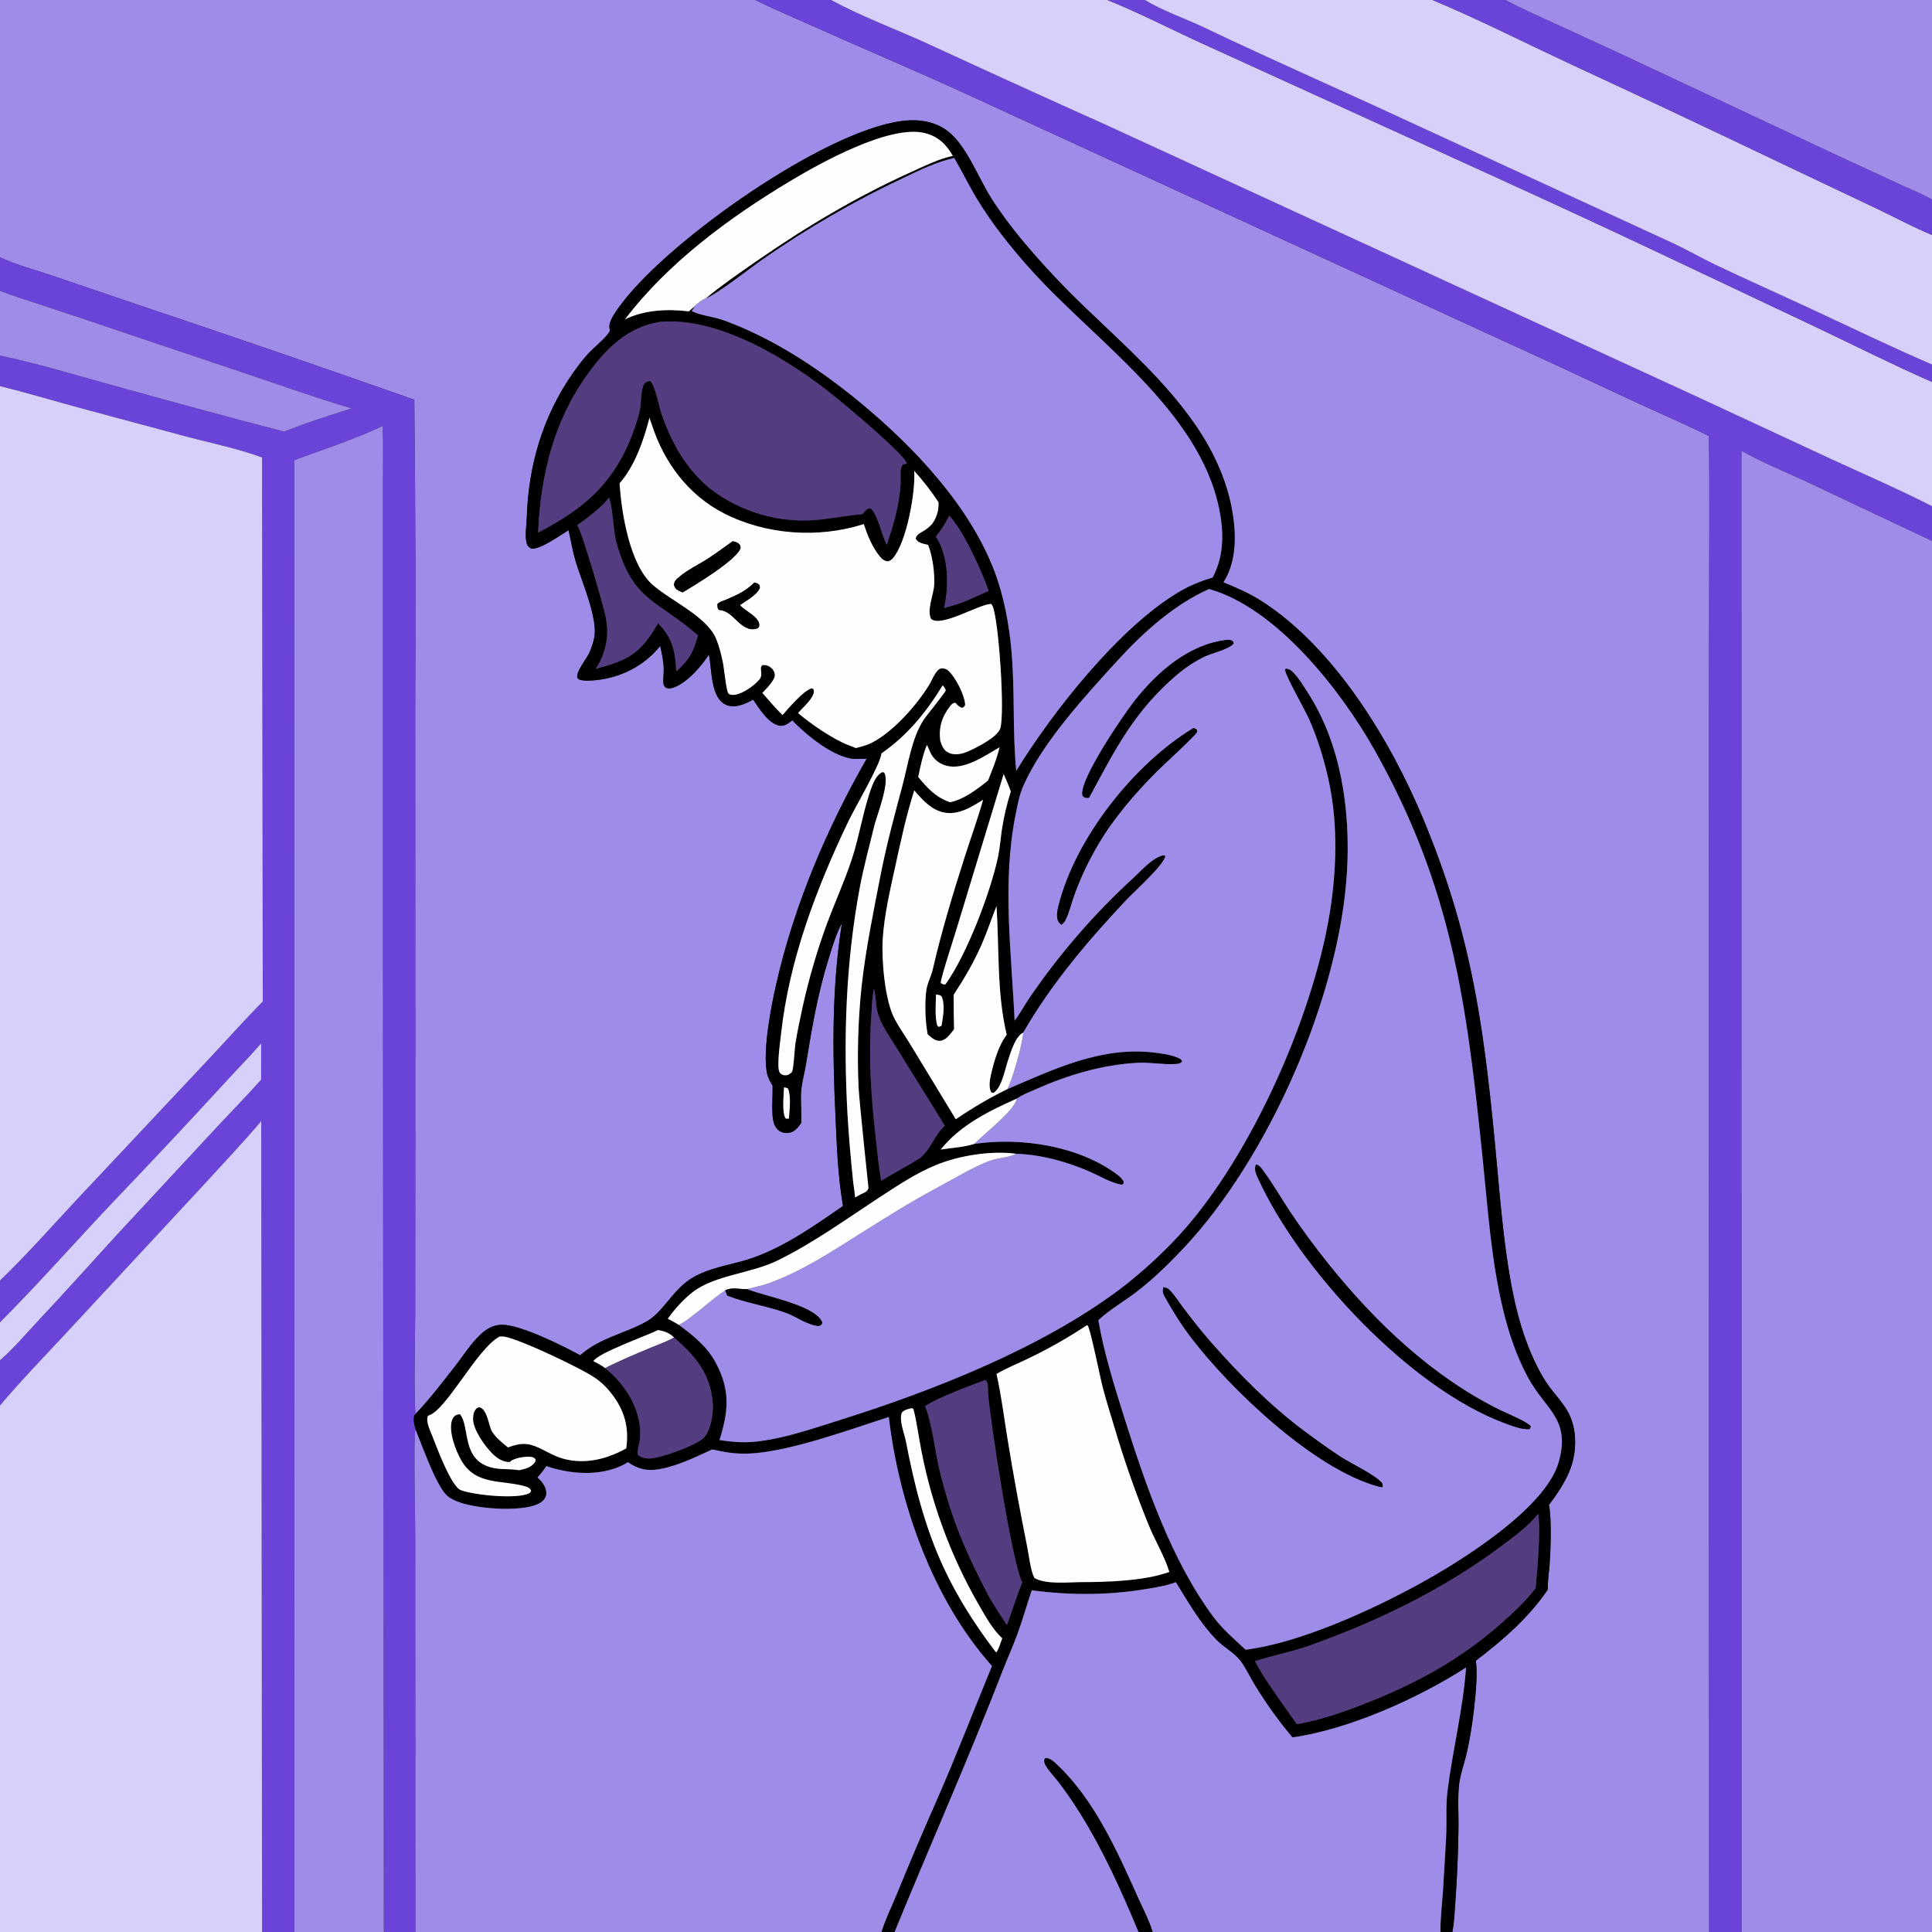 <?xml version="1.0" encoding="utf-8" ?>
<svg xmlns="http://www.w3.org/2000/svg" xmlns:xlink="http://www.w3.org/1999/xlink" width="1024" height="1024">
	<rect width="100%" height="100%" fill="#333333" stroke="none"/>
	<path fill="#9F8BE8" d="M0 0L400.355 0C410.264 4.976 420.592 9.246 430.71 13.784C457.416 25.761 484.411 37.133 511.025 49.299L787.788 176.563C814.092 188.547 840.327 200.683 866.491 212.968C879.574 219.006 892.883 224.698 905.771 231.139C906.198 261.711 905.863 292.327 905.865 322.904L905.756 508.326L905.89 1024L769.769 1024C770.883 1018.41 771.038 1012.51 771.452 1006.82C772.382 993.739 772.913 980.629 773.042 967.512C773.066 960.473 772.573 953.28 773.283 946.277C773.863 940.559 776.225 934.421 777.476 928.771C779.717 918.645 781.116 908.465 782.041 898.136C782.56 892.341 782.961 885.991 782.238 880.205C796.662 869.155 810.154 857.576 820.428 842.408C820.202 838.129 821.019 833.502 821.329 829.214C821.877 821.632 822.492 804.83 820.964 797.633C825.071 792.247 829.181 786.176 831.785 779.911C835.915 769.977 836.21 757.105 830.667 747.658C828.135 743.341 824.537 739.468 821.523 735.47C818.726 731.761 816.486 727.759 814.417 723.608C807.627 709.99 803.605 695.077 800.881 680.148C796.285 654.953 794.598 628.797 792.106 603.317C785.916 540.037 779.167 493.702 754.396 434.161C737.068 392.508 707.232 343.208 668.466 318.472C662.129 314.429 655.297 311.496 648.375 308.634C654.709 298.78 655.175 286.289 653.717 275C651.39 256.98 643.855 240.179 633.609 225.289C617.689 202.155 596.952 183.921 576.865 164.628C564.213 152.659 552.282 139.949 541.137 126.566C535.492 119.688 530.056 112.461 525.304 104.937C518.648 94.401 511.957 76.613 502.157 69.369C494.885 63.993 486.244 62.991 477.5 64.195C436.115 69.897 355.232 126.943 329.74 160.581C327.481 163.561 322.409 169.932 323.023 173.715C323.059 173.939 323.111 174.161 323.146 174.385C323.235 174.946 323.308 175.233 323.021 175.804C321.564 178.706 314.123 184.807 311.513 187.702C308.582 190.955 305.872 194.547 303.378 198.141C287.656 220.8 280.07 246.763 279.218 274.168C279.094 278.14 278.172 283.651 279.026 287.445C279.395 289.086 280.048 289.86 281.507 290.729C286.137 291.557 297.241 283.466 301.344 281.005C302.599 286.357 303.421 291.73 304.965 297.032C308.025 307.536 317.17 327.933 314.923 338.171C314.321 340.913 313.431 343.765 312.205 346.287C310.646 349.496 305.82 355.294 305.915 358.724C305.935 359.428 306.46 359.679 306.926 360.137C309.704 361.101 313.248 360.755 316.144 360.452C329.353 359.067 341.552 352.777 349.896 342.403C350.851 346.527 351.742 350.637 351.793 354.887C351.821 357.215 351.441 359.617 351.569 361.926C351.622 362.869 352.054 363.482 352.537 364.254C353.792 364.891 354.398 365.087 355.804 364.751C363.35 362.947 371.75 353.181 375.744 346.909C376.979 353.654 376.861 362.036 379.786 368.263C380.943 370.726 382.818 372.908 385.447 373.819C390.133 375.444 395.115 372.965 399.211 370.833C402.334 375.416 407.367 383.627 413.155 384.597C415.9 385.057 417.907 383.296 419.958 381.759C420.588 382.468 421.252 383.14 421.933 383.801C429.144 390.796 440.302 399.705 450.25 401.85C453.13 402.471 456.417 402.179 459.357 402.131C438.197 439.159 421.036 479.548 411.499 521.194C408.696 533.438 404.246 556.481 406.447 568.403C406.942 571.085 408.057 573.114 409.489 575.388C409.59 580.749 409.066 586.24 409.504 591.578C409.726 594.295 410.473 597.423 412.759 599.163C414.293 600.33 416.286 600.704 418.17 600.408C421.214 599.929 422.989 597.57 424.655 595.206C424.911 589.556 424.193 583.778 424.645 578.18C425.007 573.704 426.332 569.18 427.062 564.74C430.363 544.664 433.232 527.304 439.296 507.754C441.238 501.491 443.096 495.144 446.228 489.353C440.819 523.602 441.23 557.171 442.813 591.664C443.535 607.414 444.086 623.62 446.812 639.17C432.123 649.398 416.288 660.536 399.36 666.56C388.583 670.395 377.69 671.213 367.481 676.97C356.789 682.999 351.819 695.233 342.814 700.338C331.097 706.98 317.903 709.038 307.537 718.328C298.416 713.376 275.705 701.987 265.966 702.165C262.639 702.226 259.668 703.348 257.014 705.334C250.969 709.859 246.401 717.418 241.806 723.327C234.958 732.132 227.836 741.462 220.14 749.536C219.246 731.626 220.066 713.243 220.069 695.279L220.099 586.61L220.074 374.318C220.352 320.165 220.189 266.012 219.585 211.862C171.121 194.784 122.526 178.081 73.803 161.756L27.408 145.987C18.442 142.971 8.479 140.408 0 136.327L0 0Z"/>
	<path fill="#6A44D9" d="M400.355 0L440.491 0C456.516 8.654 473.859 15.113 490.465 22.605C522.418 37.358 554.449 51.941 586.557 66.353L898.052 209.621L971.786 243.874C989.222 251.872 1006.91 259.561 1024 268.282L1024 286.761L958.379 255.757C946.671 250.277 934.299 245.365 923.052 239.006L923.111 1024L905.89 1024L905.756 508.326L905.865 322.904C905.863 292.327 906.198 261.711 905.771 231.139C892.883 224.698 879.574 219.006 866.491 212.968C840.327 200.683 814.092 188.547 787.788 176.563L511.025 49.299C484.411 37.133 457.416 25.761 430.71 13.784C420.592 9.246 410.264 4.976 400.355 0Z"/>
	<path fill="#D7D0FA" d="M440.491 0L586.937 0C602.685 6.32 617.946 14.111 633.319 21.29L691.734 47.915C753.837 76.349 816.246 104.223 877.993 133.413L964.064 174.114C983.955 183.602 1003.83 193.592 1024 202.441L1024 268.282C1006.91 259.561 989.222 251.872 971.786 243.874L898.052 209.621L586.557 66.353C554.449 51.941 522.418 37.358 490.465 22.605C473.859 15.113 456.516 8.654 440.491 0Z"/>
	<path fill="#6A44D9" d="M586.937 0L606.829 0C616.649 5.944 628.252 9.803 638.658 14.778C673.727 31.543 709.388 47.093 744.638 63.479L887.184 129.114C894.546 132.576 901.592 136.68 908.933 140.189C925.933 148.316 943.239 155.967 960.328 163.924C981.512 173.786 1002.53 183.954 1024 193.207L1024 202.441C1003.83 193.592 983.955 183.602 964.064 174.114L877.993 133.413C816.246 104.223 753.837 76.349 691.734 47.915L633.319 21.29C617.946 14.111 602.685 6.32 586.937 0Z"/>
	<path fill="#D7D0FA" d="M606.829 0L759.249 0C783.26 10.046 806.579 21.863 830.154 32.898C868.359 50.604 906.456 68.541 944.444 86.708L995.139 110.782C1004.67 115.325 1014.25 120.53 1024 124.526L1024 193.207C1002.53 183.954 981.512 173.786 960.328 163.924C943.239 155.967 925.933 148.316 908.933 140.189C901.592 136.68 894.546 132.576 887.184 129.114L744.638 63.479C709.388 47.093 673.727 31.543 638.658 14.778C628.252 9.803 616.649 5.944 606.829 0Z"/>
	<path fill="#6A44D9" d="M759.249 0L797.988 0C806.237 4.487 815.031 8.27 823.573 12.181L860.511 29.205L971.328 81.159L1006.68 97.543C1012.39 100.19 1018.54 102.599 1024 105.705L1024 124.526C1014.25 120.53 1004.67 115.325 995.139 110.782L944.444 86.708C906.456 68.541 868.359 50.604 830.154 32.898C806.579 21.863 783.26 10.046 759.249 0Z"/>
	<path fill="#9F8BE8" d="M797.988 0L1024 0L1024 105.705C1018.54 102.599 1012.39 100.19 1006.68 97.543L971.328 81.159L860.511 29.205L823.573 12.181C815.031 8.27 806.237 4.487 797.988 0Z"/>
	<path d="M220.14 749.536C227.836 741.462 234.958 732.132 241.806 723.327C246.401 717.418 250.969 709.859 257.014 705.334C259.668 703.348 262.639 702.226 265.966 702.165C275.705 701.987 298.416 713.376 307.537 718.328C317.903 709.038 331.097 706.98 342.814 700.338C351.819 695.233 356.789 682.999 367.481 676.97C377.69 671.213 388.583 670.395 399.36 666.56C416.288 660.536 432.123 649.398 446.812 639.17C444.086 623.62 443.535 607.414 442.813 591.664C441.23 557.171 440.819 523.602 446.228 489.353C443.096 495.144 441.238 501.491 439.296 507.754C433.232 527.304 430.363 544.664 427.062 564.74C426.332 569.18 425.007 573.704 424.645 578.18C424.193 583.778 424.911 589.556 424.655 595.206C422.989 597.57 421.214 599.929 418.17 600.408C416.286 600.704 414.293 600.33 412.759 599.163C410.473 597.423 409.726 594.295 409.504 591.578C409.066 586.24 409.59 580.749 409.489 575.388C408.057 573.114 406.942 571.085 406.447 568.403C404.246 556.481 408.696 533.438 411.499 521.194C421.036 479.548 438.197 439.159 459.357 402.131C456.417 402.179 453.13 402.471 450.25 401.85C440.302 399.705 429.144 390.796 421.933 383.801C421.252 383.14 420.588 382.468 419.958 381.759C417.907 383.296 415.9 385.057 413.155 384.597C407.367 383.627 402.334 375.416 399.211 370.833C395.115 372.965 390.133 375.444 385.447 373.819C382.818 372.908 380.943 370.726 379.786 368.263C376.861 362.036 376.979 353.654 375.744 346.909C371.75 353.181 363.35 362.947 355.804 364.751C354.398 365.087 353.792 364.891 352.537 364.254C352.054 363.482 351.622 362.869 351.569 361.926C351.441 359.617 351.821 357.215 351.793 354.887C351.742 350.637 350.851 346.527 349.896 342.403C341.552 352.777 329.353 359.067 316.144 360.452C313.248 360.755 309.704 361.101 306.926 360.137C306.46 359.679 305.935 359.428 305.915 358.724C305.82 355.294 310.646 349.496 312.205 346.287C313.431 343.765 314.321 340.913 314.923 338.171C317.17 327.933 308.025 307.536 304.965 297.032C303.421 291.73 302.599 286.357 301.344 281.005C297.241 283.466 286.137 291.557 281.507 290.729C280.048 289.86 279.395 289.086 279.026 287.445C278.172 283.651 279.094 278.14 279.218 274.168C280.07 246.763 287.656 220.8 303.378 198.141C305.872 194.547 308.582 190.955 311.513 187.702C314.123 184.807 321.564 178.706 323.021 175.804C323.308 175.233 323.235 174.946 323.146 174.385C323.111 174.161 323.059 173.939 323.023 173.715C322.409 169.932 327.481 163.561 329.74 160.581C355.232 126.943 436.115 69.897 477.5 64.195C486.244 62.991 494.885 63.993 502.157 69.369C511.957 76.613 518.648 94.401 525.304 104.937C530.056 112.461 535.492 119.688 541.137 126.566C552.282 139.949 564.213 152.659 576.865 164.628C596.952 183.921 617.689 202.155 633.609 225.289C643.855 240.179 651.39 256.98 653.717 275C655.175 286.289 654.709 298.78 648.375 308.634C655.297 311.496 662.129 314.429 668.466 318.472C707.232 343.208 737.068 392.508 754.396 434.161C779.167 493.702 785.916 540.037 792.106 603.317C794.598 628.797 796.285 654.953 800.881 680.148C803.605 695.077 807.627 709.99 814.417 723.608C816.486 727.759 818.726 731.761 821.523 735.47C824.537 739.468 828.135 743.341 830.667 747.658C836.21 757.105 835.915 769.977 831.785 779.911C829.181 786.176 825.071 792.247 820.964 797.633C822.492 804.83 821.877 821.632 821.329 829.214C821.019 833.502 820.202 838.129 820.428 842.408C810.154 857.576 796.662 869.155 782.238 880.205C782.961 885.991 782.56 892.341 782.041 898.136C781.116 908.465 779.717 918.645 777.476 928.771C776.225 934.421 773.863 940.559 773.283 946.277C772.573 953.28 773.066 960.473 773.042 967.512C772.913 980.629 772.382 993.739 771.452 1006.82C771.038 1012.51 770.883 1018.41 769.769 1024L763.462 1024C763.411 1017.19 764.24 1010.3 764.723 1003.5C765.349 993.787 765.926 984.07 766.455 974.35C766.936 966.053 766.182 957.345 767.217 949.166C769.988 927.269 775.407 906.128 777.048 883.811C751.498 900.264 715.045 916.565 685.034 920.859C677.71 912.15 671.057 902.899 665.132 893.185C662.489 888.926 660.402 884.089 657.334 880.133C653.982 875.813 648.562 873.108 644.738 869.164C635.78 859.925 629.946 849.39 623.229 838.597C618.31 840.486 612.728 841.343 607.54 842.201C587.181 845.569 567.284 845.575 546.854 842.891C544.209 850.649 541.992 858.61 539.175 866.297C536.926 872.435 534.183 878.412 531.822 884.513C513.637 931.491 493.21 977.398 474.148 1024L467.176 1024C469.238 1017.3 472.632 1010.49 475.296 1003.99C482.192 987.109 489.328 970.328 496.705 953.653C506.931 930.331 516.093 906.559 525.766 883.01C494.533 848.067 476.47 797.05 471.088 751.012C450.258 757.728 417.619 769.733 396.4 770.449C389.873 770.669 383.857 769.691 377.516 768.226C368.922 772.15 359.237 776.902 349.92 778.612C343.168 779.851 338.383 778.804 332.82 774.993C331.896 775.555 330.962 776.109 329.99 776.585C317.729 782.575 302.138 781.373 289.604 777.059C288.138 779.225 286.632 781.141 284.875 783.078C286.349 784.43 287.637 785.796 288.567 787.589C289.429 789.251 289.914 791.216 289.279 793.037C288.535 795.174 286.654 796.537 284.641 797.385C275.055 801.425 251.534 799.742 241.924 795.644C239.951 794.802 237.926 793.793 236.438 792.209C230.655 786.05 223.779 766.302 220.198 757.543C219.521 755.527 218.937 752.755 219.345 750.65C219.517 749.76 219.351 750.093 220.14 749.536ZM374.006 158.177C382.449 151.184 391.69 144.849 400.692 138.595C426.842 120.424 453.848 104.316 482.908 91.178C489.905 88.015 497.507 84.201 505.037 82.608C501.557 76.625 497.456 72.487 490.554 70.632C471.973 65.636 434.755 86.38 418.357 96.248C386.199 115.6 354.09 139.255 331.225 169.296C341.38 164.211 354.019 163.653 365.095 165.035L368.258 162.224C367.915 163.153 367.189 163.98 366.617 164.789C369.667 166.75 377.293 167.828 381.184 169.01C384.385 169.982 387.501 171.207 390.591 172.484C414.13 182.211 436.098 197.006 455.696 213.153C484.159 236.606 513.993 268.024 527.201 303.088C532.139 316.199 534.872 331.114 536.101 345.062C537.966 366.215 536.59 387.347 538.614 408.558C557.937 377.222 593.223 332.256 625.32 313.463C630.883 310.206 636.621 307.933 642.776 306.075C644.244 303.148 645.455 300.164 646.287 296.995C648.652 287.977 648.028 278.715 646.182 269.665C635.525 217.432 580.396 180.825 546.421 142.994C536.21 131.624 526.406 119.414 518.398 106.372C513.889 99.029 510.109 91.207 505.789 83.738C496.513 85.684 487.208 90.302 478.669 94.365C452.69 106.598 427.797 121.014 404.257 137.458C397.68 142.006 380.103 155.933 374.006 158.177ZM542.324 547.3C538.07 549.368 535.812 557.526 534.282 561.933C532.652 566.629 530.991 576.673 526.506 579.268L525.497 579.051C523.622 576.072 524.843 571.341 525.589 568.11C526.965 562.155 529.43 554.192 532.982 549.241L533.351 548.717C533.425 548.613 533.503 548.511 533.58 548.407C528.274 526.364 529.657 502.746 528.178 480.237C525.555 486.784 523.331 493.537 520.548 500.007C516.458 509.517 511.103 518.644 505.455 527.297C505.44 533.379 505.513 539.46 505.672 545.539C503.833 547.808 501.647 551.249 498.503 551.636C495.695 551.982 493.649 549.865 491.682 548.211C490.376 541.36 490.105 532.262 490.903 525.309C491.353 521.389 493.504 517.628 494.391 513.773C499.028 493.623 505.079 473.651 511.39 453.959C514.598 443.947 518.21 433.973 521.089 423.867C514.769 427.816 507.744 432.297 499.918 430.552C493.529 429.128 488.664 423.704 484.578 418.915C480.309 432.335 477.381 446.002 474.388 459.747C471.691 472.136 468.641 485.159 467.856 497.84C467.174 508.856 468.982 529.988 474.011 539.715C476.578 544.681 479.918 549.263 482.797 554.055L506.589 593.226C515.38 587.238 524.36 581.916 533.914 577.269C558.564 566.69 583.545 554.671 611.186 557.832C615.584 558.335 620.427 558.938 624.515 560.752C625.545 561.209 626.152 561.53 626.581 562.601C625.53 563.75 624.35 563.877 622.82 563.962C616.201 564.333 609.524 562.939 602.895 563.298C584.115 564.316 566.111 569.73 548.998 577.301C545.762 578.732 541.825 580.195 538.964 582.262C524.122 588.889 508.943 596.326 498.598 609.29C504.49 608.338 510.73 608.096 516.436 606.297C541.127 602.657 571.612 607.334 591.959 622.403C593.457 623.513 594.555 624.584 595.539 626.163L595.503 627.287C594.643 627.889 594.879 627.986 593.727 627.76C588.678 626.765 582.994 623.401 578.27 621.29C566.137 615.868 551.899 611.932 538.599 611.515C525.331 609.769 508.637 612.381 496.248 617.42C485.533 621.778 475.428 628.558 465.78 634.866C448.256 646.322 430.821 658.972 411.987 668.162C398.197 674.89 378.943 675.9 367.494 684.582C362.431 688.421 357.634 693.763 353.953 698.947C355.875 700.022 357.937 701.022 359.776 702.223C367.512 707.848 374.867 713.825 379.431 722.423C387.188 737.033 386.098 748.049 381.353 763.263C385.952 763.947 390.451 764.494 395.108 764.42C410.913 764.172 430.717 757.2 445.992 752.384C495.059 736.912 551.771 714.524 593.145 683.628C603.09 676.068 612.449 667.765 621.14 658.791C661.08 617.934 695.727 539.912 704.798 483.889C708.379 461.776 709.131 437.841 704.668 415.803C702.3 404.107 698.664 392.063 693.85 381.164C691.558 375.975 681.112 357.902 681.079 354.812L681.617 354.362C683.814 354.616 685.007 355.854 686.421 357.447C688.969 360.317 691.01 363.791 693.091 367.009C710.837 394.458 715.761 429.375 713.956 461.5C710.231 527.761 672.359 613.969 626.966 661.934C619.192 670.148 610.824 678.321 601.8 685.146C595.545 689.877 588.473 693.972 582.683 699.233L582.157 699.717C585.05 716.724 590.393 733.893 595.577 750.339C606.849 786.098 620.692 827.02 643.341 857.281C648.165 863.725 654.35 868.877 660.154 874.394C689.074 870.777 727.066 853.34 752.45 839.42C774.422 827.372 819.189 799.478 826.139 774.943C832.623 752.056 819.255 747.365 809.877 730.114C803.841 719.012 799.634 706.475 796.678 694.189C790.262 667.52 788.543 640.122 785.731 612.93C777.309 531.475 769.631 470.529 728.512 397.469C710.823 366.039 676.577 322.171 640.831 312.198C622.797 320.138 606.141 334.962 592.926 349.424C575.669 368.311 552.93 392.886 542.508 416.202C540.281 421.185 539.328 426.567 538.263 431.891C531.068 467.832 536.089 504.737 537.765 540.946C540.496 537.509 542.679 533.322 545.126 529.649C561.255 505.873 580.128 484.081 601.356 464.721C605.664 460.727 611.026 454.437 616.911 453.26L617.625 453.759C616.779 458.6 601.22 472.481 597.057 476.902C576.699 498.526 557.172 521.477 542.324 547.3ZM357.274 708.897C354.572 706.306 352.428 705.657 348.8 704.925L348.313 705.172C342.614 708.008 317.136 717.041 314.506 721.418C316.609 722.572 318.873 723.633 320.737 725.149C331.722 733.873 340.442 747.949 339.231 762.39C339.039 764.678 337.351 769.414 338.265 771.266C340.041 772.64 341.851 773.011 344.083 773.037C349.798 773.103 369.402 765.973 373.11 761.959C376.929 757.826 378.188 748.891 377.774 743.543C376.582 728.13 368.468 718.607 357.274 708.897ZM349.401 170.667C332.341 173.454 320.9 185.089 311.112 198.769C293.349 223.594 286.515 252.222 285.211 282.275C311.935 268.572 327.881 253.399 337.279 224.154C338.156 221.428 338.981 218.623 339.377 215.783C339.862 212.3 339.697 207.429 341.044 204.198C341.404 203.336 341.985 202.844 342.835 202.413C343.276 202.19 344.012 202.031 344.504 201.909C347.232 203.709 349.57 216.747 350.957 220.502C356.507 235.529 363.381 247.905 375.684 258.468C392.65 271.824 414.234 277.877 435.671 275.291C442.846 274.451 449.881 273.1 457.098 272.518C458.153 271.263 458.997 270.081 460.546 269.412C461.471 269.497 461.438 269.304 462.099 270.095C465.681 274.376 467.264 283.427 469.989 288.75C473.564 278.277 476.831 267.155 477.358 256.06C477.49 253.288 476.561 247.86 478.837 246.017L480.649 245.769C480.183 241.417 447.232 213.975 442.434 210.115C418.638 190.968 381.342 167.866 350.029 170.591C349.819 170.609 349.61 170.642 349.401 170.667ZM344.273 221.311C341.199 233.221 336.632 246.758 328.395 256.142C329.38 271.848 333.76 299.264 345.881 309.942C355.399 318.326 374.272 326.551 379.381 338.192C381.236 342.418 382.397 347.326 383.287 351.842C383.782 354.355 384.936 366.264 386.093 367.557C386.748 368.288 388.173 368.369 389.065 368.29C393.418 367.908 399.614 363.538 402.436 360.219C404.99 357.214 401.868 353.998 404.226 352.49C406.123 352.398 407.491 352.845 408.913 354.11C409.892 354.981 410.589 356.339 410.676 357.66C410.859 360.452 405.962 365.266 404.082 367.262C407.563 371.211 410.96 375.312 414.717 379C417.976 375.426 425.827 365.958 430.238 364.817L431.154 365.223C431.601 366.967 431.27 367.879 430.349 369.418C428.457 372.582 425.426 375.192 422.966 377.923C429.638 383.626 441.619 391.876 449.745 394.958C451.049 395.452 452.346 395.974 453.642 396.49C456.481 395.735 459.369 395.038 462.001 393.702C473.477 387.874 486.238 373.425 492.857 362.365C494.107 360.277 496.177 354.678 498.766 354.309C500.222 354.088 501.697 354.56 502.755 355.585C506.564 359.22 511.26 368.337 511.563 373.58C510.999 374.627 511.036 374.717 509.953 375.167C508.329 374.706 507.441 373.617 506.3 372.453C504.937 372.668 504.456 373.16 503.604 374.248C499.166 379.919 497.44 385.622 498.374 392.728C499.35 395.453 500.134 397.8 502.957 399.046C506.379 400.556 510.154 399.544 513.405 398.105C517.795 396.161 528.546 390.775 530.121 386.166C532.761 378.441 529.308 328.357 526.127 321.315C525.82 320.635 525.749 320.597 525.348 320.097C518.644 320.237 499 332.711 493.486 328.023C491.114 323.341 494.828 315.222 495.132 310.134C495.508 303.855 494.251 294.621 491.935 288.815C489.469 288.144 486.691 287.886 485.329 285.527C485.806 283.723 486.598 283.13 488.18 282.217C493.042 279.413 495.437 277.15 496.956 271.416C497.415 269.684 497.457 267.982 497.445 266.201C493.564 260.257 489.271 254.845 484.552 249.553C485.302 260.807 480.571 287.227 473.318 295.802C472.543 296.719 471.819 297.151 470.694 297.521C468.559 297.267 467.655 296.54 466.308 294.887C462.186 289.831 459.882 283.877 457.817 277.772C433.936 285.448 406.202 283.551 383.836 272.161C364.893 262.515 351.921 245.113 345.494 225.095C345.116 223.919 344.452 222.502 344.273 221.311ZM322.766 263.868C318.257 269.403 311.751 274.117 305.989 278.364C308.583 282.132 320.208 322.068 321.187 327.682C321.961 332.118 322.134 336.209 321.309 340.652C320.4 345.55 318.583 350.462 315.665 354.517C331.998 350.222 339.233 346.726 347.919 331.802C348.221 331.283 348.48 330.853 348.855 330.381C356.597 338.345 357.88 345.217 358.428 355.851C365.484 349.565 367.369 345.795 369.942 336.79C348.061 317.604 335.368 318.836 326.719 287.514C324.943 281.085 324.795 268.314 322.766 263.868ZM503.103 273.34C501.101 277.448 498.863 280.854 496.048 284.436C502.602 294.284 502.986 309.442 500.697 320.727C500.593 321.25 500.482 321.772 500.367 322.293C504.184 321.218 507.971 320.179 511.646 318.667C515.768 316.818 519.899 314.989 524.04 313.181C520.338 302.804 510.816 281.324 503.103 273.34ZM499.605 363.279C490.824 377.659 481.107 389.589 467.172 399.336C467.15 399.489 467.132 399.644 467.107 399.797C466.046 406.25 453.13 428.018 449.557 435.517C432.686 470.922 418.295 508.703 413.985 547.93C413.543 551.956 411.65 565.041 413.076 568.113C413.523 569.076 414.55 569.704 415.563 569.876C416.941 570.11 418.055 569.682 419.071 568.785C419.297 568.587 419.574 568.429 419.735 568.175C420.655 566.729 421.161 555.696 421.574 553.091C422.601 546.626 424.046 540.158 425.402 533.75C428.763 518.494 433.161 503.484 438.565 488.826C442.808 477.605 447.759 466.676 451.523 455.272C455.677 442.685 457.712 428.143 462.413 416.114C463.37 413.664 465.149 410.374 467.662 409.258C468.497 409.42 468.468 409.209 468.819 409.884C471.495 415.033 465.151 431.203 463.546 437.112C460.932 447.967 457.886 458.876 455.819 469.841C448.328 509.572 446.923 550.108 449.184 590.408C449.842 602.14 450.935 614.047 452.117 625.743C452.419 628.732 453.008 631.701 453.218 634.695C454.713 633.826 456.161 632.992 457.753 632.312C459.084 631.743 459.802 631.138 460.32 629.729C460.321 629.726 455.269 582.243 455.041 575.991C454.276 558.208 454.82 540.393 456.671 522.69C458.783 503.422 463.114 482.212 466.873 463.069C469.987 447.213 474.258 431.604 478.408 415.998C481.355 404.913 483.252 391.158 489.571 381.469C490.986 379.299 501.281 366.845 501.279 365.8C501.279 365.643 500.669 364.459 500.645 364.422C500.41 364.068 499.914 363.592 499.605 363.279ZM491.229 394.902C489.049 400.371 487.838 406.09 486.67 411.845C491.764 417.861 495.841 422.52 503.536 425.202C510.653 423.845 518.099 418.196 523.677 413.683C525.967 407.979 528.405 402.062 529.773 396.062C521.981 400.574 510.946 408.475 501.433 405.798C497.917 404.808 494.997 402.554 493.325 399.306C492.645 397.983 492.171 396.504 491.477 395.214C491.414 395.097 491.311 395.006 491.229 394.902ZM531.959 410.251L506.748 493.173C505.391 497.69 498.664 518.195 498.605 520.915C499.49 521.625 499.766 521.725 500.948 521.757C501.01 521.758 501.068 521.728 501.128 521.714C512.537 505.766 524.881 473.268 528.969 454.19C530.002 449.37 530.327 444.378 531.055 439.504C532.05 432.854 533.725 425.923 535.737 419.501C534.661 416.333 533.312 413.308 531.959 410.251ZM463.228 523.989C462.184 528.483 462.157 533.399 461.834 538C460.308 559.683 461.602 580.108 464.003 601.676C464.897 609.698 465.661 617.864 467.029 625.814C473.732 621.767 480.704 618.12 487.348 614.003C493.219 609.583 495.174 601.642 500.751 596.676C492.597 583.143 484.045 569.871 475.844 556.369C472.413 550.721 467.761 544.471 465.607 538.213C464.03 533.635 464.398 528.642 463.228 523.989ZM496.105 527.117C496.019 532.38 495.406 538.4 496.723 543.507L497.511 544.294L499.031 543.699C499.816 538.967 501.086 532.456 499.007 527.998C498.066 527.282 497.244 527.268 496.105 527.117ZM415.523 576.315C415.441 580.019 414.284 590.397 416.531 592.918L418.151 592.876C418.424 587.926 419.472 581.552 417.624 576.892C416.906 576.599 416.29 576.431 415.523 576.315ZM576.062 702.398C566.279 708.894 556.061 714.71 545.48 719.804C539.77 722.609 533.629 725.002 528.163 728.233C530.751 739.55 532.109 751.097 533.994 762.545C537.096 781.599 540.556 800.593 544.373 819.517C545.389 824.399 546.116 832.126 548.226 836.331C554.125 839.871 565.75 838.629 572.462 838.555C586.639 838.569 606.552 837.975 619.78 833.147C617.147 824.662 612.251 816.696 608.881 808.445C601.996 791.566 595.956 774.354 590.785 756.873C588.602 749.7 586.334 742.512 584.45 735.254C583.033 729.793 578.139 705.319 576.571 702.627L576.062 702.398ZM264.702 708.444C252.566 715.072 236.206 748.229 226.829 750.365C225.551 753.321 227.873 757.922 229.009 760.795C231.2 766.335 239.092 787.824 244.184 789.772C251.097 792.418 273.899 794.771 280.495 791.459C281.211 791.099 281.218 790.75 281.549 790.076C280.766 788.668 279.969 788.273 278.425 787.823C266.044 784.214 252.439 787.494 244.667 774.326C241.585 769.104 237.711 758.957 239.492 752.949C239.91 751.538 240.814 750.352 242.236 749.839C242.736 749.659 243.235 749.629 243.753 749.571C249.716 756.263 243.284 777.192 265.577 778.576C268.796 778.776 272.025 778.69 275.212 779.228C278.363 778.571 281.577 777.8 283.506 775.011C283.79 774.601 283.811 774.018 283.898 773.54C283.071 772.519 282.483 772.289 281.157 772.151C278.377 771.861 272.77 772.711 270.598 774.543C270.457 774.662 270.339 774.805 270.21 774.935C266.583 774.959 263.567 773 261.065 770.529C256.914 766.43 250.632 757.653 250.737 751.865C250.771 750.032 251.083 747.974 252.462 746.644C253.16 745.969 253.357 746.054 254.256 745.872C256.194 746.639 256.942 748.131 257.763 749.958C258.836 752.347 259.245 754.905 260.142 757.344C261.516 761.082 266.245 764.668 269.214 767.172C275.495 764.844 279.364 764.458 285.684 767.385C288.843 768.848 291.874 770.658 295.102 771.961C303.966 775.538 313.895 774.998 322.774 771.826C325.888 770.713 329.055 769.319 331.923 767.67C333.42 756.938 331.259 748.196 324.742 739.467C322.161 736.009 319.253 733.011 315.718 730.526C308.307 725.315 275.201 709.643 267.229 708.425C266.384 708.296 265.734 708.346 264.887 708.429C264.826 708.435 264.764 708.439 264.702 708.444ZM522.105 731.481C514.198 734.452 496.542 740.879 490.339 745.334C493.938 753.851 495.571 769.412 497.954 779.166C504.415 805.621 511.986 823.047 524.524 846.957C527.503 851.779 530.454 856.602 533.698 861.252C536.511 853.804 538.763 846.081 541.819 838.742C536.458 828.706 524.742 752.979 523.676 738.016C523.546 736.198 523.993 732.11 522.105 731.481ZM482.446 746.513C480.752 747.029 479.186 747.312 478 748.726C476.41 753.055 479.235 759.282 480.092 763.703C484.597 786.93 490.087 809.134 500.088 830.719C507.444 846.595 517.013 861.514 527.619 875.416L528.223 875.751C529.507 873.4 530.315 870.864 531.205 868.344C525.986 863.441 522.796 857.433 519.195 851.31C503.448 824.145 492.665 794.391 487.353 763.443C486.963 761.259 484.664 746.908 483.865 746.535C483.436 746.334 482.919 746.52 482.446 746.513ZM815.323 802.367C809.784 809.097 802.567 814.39 795.614 819.575C764.733 842.607 729.608 859.595 693.384 872.413C684.153 875.679 674.473 877.362 665.199 880.461C668.906 887.608 673.521 894.151 678.09 900.762L687.344 913.854C700.107 911.622 712.672 907.233 724.686 902.462C751.25 891.91 773.554 879.788 795.215 860.822C801.892 854.975 808.462 848.863 813.896 841.822C814.868 831.337 816.63 812.217 815.323 802.367Z"/>
	<path fill="#FEFEFE" d="M374.006 158.177C372.099 158.958 369.693 160.736 368.258 162.224L365.095 165.035C354.019 163.653 341.38 164.211 331.225 169.296C354.09 139.255 386.199 115.6 418.357 96.248C434.755 86.38 471.973 65.636 490.554 70.632C497.456 72.487 501.557 76.625 505.037 82.608C497.507 84.201 489.905 88.015 482.908 91.178C453.848 104.316 426.842 120.424 400.692 138.595C391.69 144.849 382.449 151.184 374.006 158.177Z"/>
	<path fill="#9F8BE8" d="M368.258 162.224C369.693 160.736 372.099 158.958 374.006 158.177C380.103 155.933 397.68 142.006 404.257 137.458C427.797 121.014 452.69 106.598 478.669 94.365C487.208 90.302 496.513 85.684 505.789 83.738C510.109 91.207 513.889 99.029 518.398 106.372C526.406 119.414 536.21 131.624 546.421 142.994C580.396 180.825 635.525 217.432 646.182 269.665C648.028 278.715 648.652 287.977 646.287 296.995C645.455 300.164 644.244 303.148 642.776 306.075C636.621 307.933 630.883 310.206 625.32 313.463C593.223 332.256 557.937 377.222 538.614 408.558C536.59 387.347 537.966 366.215 536.101 345.062C534.872 331.114 532.139 316.199 527.201 303.088C513.993 268.024 484.159 236.606 455.696 213.153C436.098 197.006 414.13 182.211 390.591 172.484C387.501 171.207 384.385 169.982 381.184 169.01C377.293 167.828 369.667 166.75 366.617 164.789C367.189 163.98 367.915 163.153 368.258 162.224Z"/>
	<path fill="#6A44D9" d="M0 136.327C8.479 140.408 18.442 142.971 27.408 145.987L73.803 161.756C122.526 178.081 171.121 194.784 219.585 211.862C220.189 266.012 220.352 320.165 220.074 374.318L220.099 586.61L220.069 695.279C220.066 713.243 219.246 731.626 220.14 749.536C219.351 750.093 219.517 749.76 219.345 750.65C218.937 752.755 219.521 755.527 220.198 757.543C219.24 760.154 220.108 806.573 220.111 813.456L220.245 1024L203.409 1024L202.917 502.201L202.904 317.39L202.901 258.814C202.903 247.843 203.183 236.796 202.762 225.834C187.816 233.011 171.515 238.092 156 243.959L156.072 1024L138.904 1024L138.464 594.194C128.921 605.517 118.627 616.304 108.654 627.255L35.805 705.752C23.788 718.66 11.373 731.469 0 744.944L0 720.984C7.224 714.655 13.671 707.023 20.241 700.013C34.232 685.084 47.86 669.909 61.636 654.79L115.518 596.739C123.135 588.576 130.994 580.597 138.399 572.242L138.434 552.995C132.715 559.623 126.488 565.896 120.579 572.365C100.747 593.997 80.681 615.414 60.386 636.612C40.202 657.915 20.715 680.107 0 700.869L0 678.68C14.234 664.998 27.435 650.011 40.906 635.582L110.984 560.97C120.434 550.932 129.566 540.592 139.275 530.799L138.883 242.475C124.759 237.254 109.329 234.375 94.791 230.323L41.926 216.109C27.956 212.3 14.051 208.143 0 204.648L0 188.463C19.59 192.517 39.228 198.523 58.517 203.858C89.179 212.338 119.903 220.825 150.709 228.756C162.233 223.976 174.366 220.328 186.224 216.449C166.873 210.697 147.88 203.943 128.762 197.487L66.494 176.582C52.294 171.736 38.07 166.961 23.822 162.258C15.884 159.623 7.785 157.224 0 154.171L0 136.327Z"/>
	<path fill="#9F8BE8" d="M0 154.171C7.785 157.224 15.884 159.623 23.822 162.258C38.07 166.961 52.294 171.736 66.494 176.582L128.762 197.487C147.88 203.943 166.873 210.697 186.224 216.449C174.366 220.328 162.233 223.976 150.709 228.756C119.903 220.825 89.179 212.338 58.517 203.858C39.228 198.523 19.59 192.517 0 188.463L0 154.171Z"/>
	<path fill="#543C81" d="M285.211 282.275C286.515 252.222 293.349 223.594 311.112 198.769C320.9 185.089 332.341 173.454 349.401 170.667C349.61 170.642 349.819 170.609 350.029 170.591C381.342 167.866 418.638 190.968 442.434 210.115C447.232 213.975 480.183 241.417 480.649 245.769L478.837 246.017C476.561 247.86 477.49 253.288 477.358 256.06C476.831 267.155 473.564 278.277 469.989 288.75C467.264 283.427 465.681 274.376 462.099 270.095C461.438 269.304 461.471 269.497 460.546 269.412C458.997 270.081 458.153 271.263 457.098 272.518C449.881 273.1 442.846 274.451 435.671 275.291C414.234 277.877 392.65 271.824 375.684 258.468C363.381 247.905 356.507 235.529 350.957 220.502C349.57 216.747 347.232 203.709 344.504 201.909C344.012 202.031 343.276 202.19 342.835 202.413C341.985 202.844 341.404 203.336 341.044 204.198C339.697 207.429 339.862 212.3 339.377 215.783C338.981 218.623 338.156 221.428 337.279 224.154C327.881 253.399 311.935 268.572 285.211 282.275Z"/>
	<path fill="#D7D0FA" d="M0 204.648C14.051 208.143 27.956 212.3 41.926 216.109L94.791 230.323C109.329 234.375 124.759 237.254 138.883 242.475L139.275 530.799C129.566 540.592 120.434 550.932 110.984 560.97L40.906 635.582C27.435 650.011 14.234 664.998 0 678.68L0 204.648Z"/>
	<path fill="#FEFEFE" d="M328.395 256.142C336.632 246.758 341.199 233.221 344.273 221.311C344.452 222.502 345.116 223.919 345.494 225.095C351.921 245.113 364.893 262.515 383.836 272.161C406.202 283.551 433.936 285.448 457.817 277.772C459.882 283.877 462.186 289.831 466.308 294.887C467.655 296.54 468.559 297.267 470.694 297.521C471.819 297.151 472.543 296.719 473.318 295.802C480.571 287.227 485.302 260.807 484.552 249.553C489.271 254.845 493.564 260.257 497.445 266.201C497.457 267.982 497.415 269.684 496.956 271.416C495.437 277.15 493.042 279.413 488.18 282.217C486.598 283.13 485.806 283.723 485.329 285.527C486.691 287.886 489.469 288.144 491.935 288.815C494.251 294.621 495.508 303.855 495.132 310.134C494.828 315.222 491.114 323.341 493.486 328.023C499 332.711 518.644 320.237 525.348 320.097C525.749 320.597 525.82 320.635 526.127 321.315C529.308 328.357 532.761 378.441 530.121 386.166C528.546 390.775 517.795 396.161 513.405 398.105C510.154 399.544 506.379 400.556 502.957 399.046C500.134 397.8 499.35 395.453 498.374 392.728C497.44 385.622 499.166 379.919 503.604 374.248C504.456 373.16 504.937 372.668 506.3 372.453C507.441 373.617 508.329 374.706 509.953 375.167C511.036 374.717 510.999 374.627 511.563 373.58C511.26 368.337 506.564 359.22 502.755 355.585C501.697 354.56 500.222 354.088 498.766 354.309C496.177 354.678 494.107 360.277 492.857 362.365C486.238 373.425 473.477 387.874 462.001 393.702C459.369 395.038 456.481 395.735 453.642 396.49C452.346 395.974 451.049 395.452 449.745 394.958C441.619 391.876 429.638 383.626 422.966 377.923C425.426 375.192 428.457 372.582 430.349 369.418C431.27 367.879 431.601 366.967 431.154 365.223L430.238 364.817C425.827 365.958 417.976 375.426 414.717 379C410.96 375.312 407.563 371.211 404.082 367.262C405.962 365.266 410.859 360.452 410.676 357.66C410.589 356.339 409.892 354.981 408.913 354.11C407.491 352.845 406.123 352.398 404.226 352.49C401.868 353.998 404.99 357.214 402.436 360.219C399.614 363.538 393.418 367.908 389.065 368.29C388.173 368.369 386.748 368.288 386.093 367.557C384.936 366.264 383.782 354.355 383.287 351.842C382.397 347.326 381.236 342.418 379.381 338.192C374.272 326.551 355.399 318.326 345.881 309.942C333.76 299.264 329.38 271.848 328.395 256.142ZM388.319 286.895C383.878 289.977 379.534 293.313 374.986 296.229C369.889 299.499 363.976 302.224 359.436 306.251C357.987 307.537 357.569 308.008 357.172 309.884C357.7 311.591 358.176 312.276 359.798 313.086C360.444 313.408 361.112 313.693 361.775 313.98C367.605 310.56 390.654 296.742 392.526 290.406C392.313 289.098 392.319 288.696 391.157 287.867C390.422 287.343 389.202 287.006 388.319 286.895ZM399.81 308.753L399.309 309.257C395.163 313.353 390.137 315.576 384.853 317.847C383.746 318.322 381.735 318.879 380.857 319.59C380.145 320.166 380.231 320.246 380.253 321.067C380.28 322.061 380.433 322.418 380.925 323.241C381.158 323.269 381.392 323.294 381.625 323.323C387.17 324.035 389.745 329.15 394.34 332.03C396.632 333.328 398.189 333.852 400.808 333.231C401.449 333.079 401.81 332.827 402.264 332.364C402.587 331.022 402.401 329.995 401.612 328.825C399.381 325.518 394.894 323.69 392.164 320.727C395.494 318.349 401.216 315.395 402.767 311.535C402.619 310.458 402.654 309.897 401.568 309.32C401.172 309.11 400.261 308.879 399.81 308.753Z"/>
	<path fill="#9F8BE8" d="M156.072 1024L156 243.959C171.515 238.092 187.816 233.011 202.762 225.834C203.183 236.796 202.903 247.843 202.901 258.814L202.904 317.39L202.917 502.201L203.409 1024L156.072 1024Z"/>
	<path fill="#9F8BE8" d="M923.052 239.006C934.299 245.365 946.671 250.277 958.379 255.757L1024 286.761L1024 1024L923.111 1024L923.052 239.006Z"/>
	<path fill="#543C81" d="M305.989 278.364C311.751 274.117 318.257 269.403 322.766 263.868C324.795 268.314 324.943 281.085 326.719 287.514C335.368 318.836 348.061 317.604 369.942 336.79C367.369 345.795 365.484 349.565 358.428 355.851C357.88 345.217 356.597 338.345 348.855 330.381C348.48 330.853 348.221 331.283 347.919 331.802C339.233 346.726 331.998 350.222 315.665 354.517C318.583 350.462 320.4 345.55 321.309 340.652C322.134 336.209 321.961 332.118 321.187 327.682C320.208 322.068 308.583 282.132 305.989 278.364Z"/>
	<path fill="#543C81" d="M496.048 284.436C498.863 280.854 501.101 277.448 503.103 273.34C510.816 281.324 520.338 302.804 524.04 313.181C519.899 314.989 515.768 316.818 511.646 318.667C507.971 320.179 504.184 321.218 500.367 322.293C500.482 321.772 500.593 321.25 500.697 320.727C502.986 309.442 502.602 294.284 496.048 284.436Z"/>
	<path d="M361.775 313.98C361.112 313.693 360.444 313.408 359.798 313.086C358.176 312.276 357.7 311.591 357.172 309.884C357.569 308.008 357.987 307.537 359.436 306.251C363.976 302.224 369.889 299.499 374.986 296.229C379.534 293.313 383.878 289.977 388.319 286.895C389.202 287.006 390.422 287.343 391.157 287.867C392.319 288.696 392.313 289.098 392.526 290.406C390.654 296.742 367.605 310.56 361.775 313.98Z"/>
	<path d="M394.34 332.03C389.745 329.15 387.17 324.035 381.625 323.323C381.392 323.294 381.158 323.269 380.925 323.241C380.433 322.418 380.28 322.061 380.253 321.067C380.231 320.246 380.145 320.166 380.857 319.59C381.735 318.879 383.746 318.322 384.853 317.847C390.137 315.576 395.163 313.353 399.309 309.257L399.81 308.753C400.261 308.879 401.172 309.11 401.568 309.32C402.654 309.897 402.619 310.458 402.767 311.535C401.216 315.395 395.494 318.349 392.164 320.727C394.894 323.69 399.381 325.518 401.612 328.825C402.401 329.995 402.587 331.022 402.264 332.364C401.81 332.827 401.449 333.079 400.808 333.231C398.189 333.852 396.632 333.328 394.34 332.03Z"/>
	<path fill="#9F8BE8" d="M542.324 547.3C557.172 521.477 576.699 498.526 597.057 476.902C601.22 472.481 616.779 458.6 617.625 453.759L616.911 453.26C611.026 454.437 605.664 460.727 601.356 464.721C580.128 484.081 561.255 505.873 545.126 529.649C542.679 533.322 540.496 537.509 537.765 540.946C536.089 504.737 531.068 467.832 538.263 431.891C539.328 426.567 540.281 421.185 542.508 416.202C552.93 392.886 575.669 368.311 592.926 349.424C606.141 334.962 622.797 320.138 640.831 312.198C676.577 322.171 710.823 366.039 728.512 397.469C769.631 470.529 777.309 531.475 785.731 612.93C788.543 640.122 790.262 667.52 796.678 694.189C799.634 706.475 803.841 719.012 809.877 730.114C819.255 747.365 832.623 752.056 826.139 774.943C819.189 799.478 774.422 827.372 752.45 839.42C727.066 853.34 689.074 870.777 660.154 874.394C654.35 868.877 648.165 863.725 643.341 857.281C620.692 827.02 606.849 786.098 595.577 750.339C590.393 733.893 585.05 716.724 582.157 699.717L582.683 699.233C588.473 693.972 595.545 689.877 601.8 685.146C610.824 678.321 619.192 670.148 626.966 661.934C672.359 613.969 710.231 527.761 713.956 461.5C715.761 429.375 710.837 394.458 693.091 367.009C691.01 363.791 688.969 360.317 686.421 357.447C685.007 355.854 683.814 354.616 681.617 354.362L681.079 354.812C681.112 357.902 691.558 375.975 693.85 381.164C698.664 392.063 702.3 404.107 704.668 415.803C709.131 437.841 708.379 461.776 704.798 483.889C695.727 539.912 661.08 617.934 621.14 658.791C612.449 667.765 603.09 676.068 593.145 683.628C551.771 714.524 495.059 736.912 445.992 752.384C430.717 757.2 410.913 764.172 395.108 764.42C390.451 764.494 385.952 763.947 381.353 763.263C386.098 748.049 387.188 737.033 379.431 722.423C374.867 713.825 367.512 707.848 359.776 702.223C365.672 699.544 377.506 688.321 384.384 683.913C384.748 684.852 385.124 685.786 385.511 686.716C395.54 690.593 406.561 692.156 416.714 695.852C422.454 697.942 427.845 702.301 434.027 702.804C435.22 702.308 435.214 702.38 435.756 701.219C435.661 700.756 435.635 700.48 435.38 700.038C430.492 691.54 405.399 687.101 396.314 683.429C396.173 683.372 396.033 683.312 395.892 683.254C399.721 682.242 403.661 681.505 407.394 680.169C424.999 673.871 441.028 663.256 456.74 653.345C470.022 644.966 483.647 636.476 497.504 629.085C506.135 624.481 515.143 618.915 524.236 615.384C528.791 613.615 534.311 613.73 538.599 611.515C551.899 611.932 566.137 615.868 578.27 621.29C582.994 623.401 588.678 626.765 593.727 627.76C594.879 627.986 594.643 627.889 595.503 627.287L595.539 626.163C594.555 624.584 593.457 623.513 591.959 622.403C571.612 607.334 541.127 602.657 516.436 606.297C521.507 600.891 537.727 588.785 538.964 582.262C541.825 580.195 545.762 578.732 548.998 577.301C566.111 569.73 584.115 564.316 602.895 563.298C609.524 562.939 616.201 564.333 622.82 563.962C624.35 563.877 625.53 563.75 626.581 562.601C626.152 561.53 625.545 561.209 624.515 560.752C620.427 558.938 615.584 558.335 611.186 557.832C583.545 554.671 558.564 566.69 533.914 577.269C536.487 572.69 542.176 552.737 542.324 547.3ZM650.278 339.202C630.306 341.433 613.72 355.898 601.633 371.113C595.876 378.361 572.176 412.969 573.715 421.333C573.854 422.086 574.368 422.275 574.923 422.734C575.686 422.802 576.455 422.967 577.205 422.787C591.095 397.075 601.063 376.879 624.062 357.339C628.448 353.643 633.268 350.497 638.415 347.969C642.012 346.208 651.953 343.961 653.909 340.91C653.457 339.873 653.089 339.503 651.921 339.216C651.467 339.104 650.751 339.175 650.278 339.202ZM632.559 385.907C601.143 404.88 569.827 444.397 560.975 480.364C560.427 482.589 559.786 485.979 560.834 488.132C561.236 488.957 561.895 489.523 562.563 490.121C563.354 489.459 564.146 488.755 564.618 487.82C566.775 483.546 567.907 478.289 569.593 473.773C572.97 464.582 577.192 455.725 582.206 447.315C590.304 433.551 601.583 420.477 612.784 409.19C616.17 405.777 633.103 390.39 634.398 388.026L634.34 386.85C633.64 386.319 633.449 386.041 632.559 385.907ZM665.677 617.249C664.677 619.899 665.647 621.96 666.776 624.441C688.789 672.823 747.284 735.922 798.139 754.521C801.695 755.822 806.959 757.867 810.783 757.417L811.331 756.001C809.992 753.797 798.184 748.914 795.368 747.536C759.382 729.924 728.975 700.941 704.103 669.931C696.938 660.998 689.932 651.567 683.602 642.02C679.059 635.165 674.936 627.956 670.087 621.316C669.118 619.99 667.823 617.822 666.169 617.341C666.009 617.294 665.841 617.279 665.677 617.249ZM616.669 682.255C615.996 684.663 616.46 685.607 617.648 687.751C621.793 695.237 626.446 702.581 631.65 709.371C652.618 736.731 696.659 778.625 730.298 787.78C731.114 788.002 731.887 788.133 732.721 788.262C732.823 787.158 733.035 786.753 732.277 785.85C728.711 781.601 715.669 775.535 710.116 771.863C703.84 767.713 697.707 763.279 691.665 758.796C673.36 745.216 657.089 728.762 642.051 711.698C636.962 705.924 632.168 699.826 627.521 693.694C625.082 690.475 622.639 686.496 619.798 683.66C618.882 682.746 617.875 682.527 616.669 682.255Z"/>
	<path d="M577.205 422.787C576.455 422.967 575.686 422.802 574.923 422.734C574.368 422.275 573.854 422.086 573.715 421.333C572.176 412.969 595.876 378.361 601.633 371.113C613.72 355.898 630.306 341.433 650.278 339.202C650.751 339.175 651.467 339.104 651.921 339.216C653.089 339.503 653.457 339.873 653.909 340.91C651.953 343.961 642.012 346.208 638.415 347.969C633.268 350.497 628.448 353.643 624.062 357.339C601.063 376.879 591.095 397.075 577.205 422.787Z"/>
	<path fill="#FEFEFE" d="M467.172 399.336C481.107 389.589 490.824 377.659 499.605 363.279C499.914 363.592 500.41 364.068 500.645 364.422C500.669 364.459 501.279 365.643 501.279 365.8C501.281 366.845 490.986 379.299 489.571 381.469C483.252 391.158 481.355 404.913 478.408 415.998C474.258 431.604 469.987 447.213 466.873 463.069C463.114 482.212 458.783 503.422 456.671 522.69C454.82 540.393 454.276 558.208 455.041 575.991C455.269 582.243 460.321 629.726 460.32 629.729C459.802 631.138 459.084 631.743 457.753 632.312C456.161 632.992 454.713 633.826 453.218 634.695C453.008 631.701 452.419 628.732 452.117 625.743C450.935 614.047 449.842 602.14 449.184 590.408C446.923 550.108 448.328 509.572 455.819 469.841C457.886 458.876 460.932 447.967 463.546 437.112C465.151 431.203 471.495 415.033 468.819 409.884C468.468 409.209 468.497 409.42 467.662 409.258C465.149 410.374 463.37 413.664 462.413 416.114C457.712 428.143 455.677 442.685 451.523 455.272C447.759 466.676 442.808 477.605 438.565 488.826C433.161 503.484 428.763 518.494 425.402 533.75C424.046 540.158 422.601 546.626 421.574 553.091C421.161 555.696 420.655 566.729 419.735 568.175C419.574 568.429 419.297 568.587 419.071 568.785C418.055 569.682 416.941 570.11 415.563 569.876C414.55 569.704 413.523 569.076 413.076 568.113C411.65 565.041 413.543 551.956 413.985 547.93C418.295 508.703 432.686 470.922 449.557 435.517C453.13 428.018 466.046 406.25 467.107 399.797C467.132 399.644 467.15 399.489 467.172 399.336Z"/>
	<path d="M562.563 490.121C561.895 489.523 561.236 488.957 560.834 488.132C559.786 485.979 560.427 482.589 560.975 480.364C569.827 444.397 601.143 404.88 632.559 385.907C633.449 386.041 633.64 386.319 634.34 386.85L634.398 388.026C633.103 390.39 616.17 405.777 612.784 409.19C601.583 420.477 590.304 433.551 582.206 447.315C577.192 455.725 572.97 464.582 569.593 473.773C567.907 478.289 566.775 483.546 564.618 487.82C564.146 488.755 563.354 489.459 562.563 490.121Z"/>
	<path fill="#FEFEFE" d="M486.67 411.845C487.838 406.09 489.049 400.371 491.229 394.902C491.311 395.006 491.414 395.097 491.477 395.214C492.171 396.504 492.645 397.983 493.325 399.306C494.997 402.554 497.917 404.808 501.433 405.798C510.946 408.475 521.981 400.574 529.773 396.062C528.405 402.062 525.967 407.979 523.677 413.683C518.099 418.196 510.653 423.845 503.536 425.202C495.841 422.52 491.764 417.861 486.67 411.845Z"/>
	<path fill="#FEFEFE" d="M501.128 521.714C501.068 521.728 501.01 521.758 500.948 521.757C499.766 521.725 499.49 521.625 498.605 520.915C498.664 518.195 505.391 497.69 506.748 493.173L531.959 410.251C533.312 413.308 534.661 416.333 535.737 419.501C533.725 425.923 532.05 432.854 531.055 439.504C530.327 444.378 530.002 449.37 528.969 454.19C524.881 473.268 512.537 505.766 501.128 521.714Z"/>
	<path fill="#FEFEFE" d="M533.58 548.407C533.503 548.511 533.425 548.613 533.351 548.717L532.982 549.241C529.43 554.192 526.965 562.155 525.589 568.11C524.843 571.341 523.622 576.072 525.497 579.051L526.506 579.268C530.991 576.673 532.652 566.629 534.282 561.933C535.812 557.526 538.07 549.368 542.324 547.3C542.176 552.737 536.487 572.69 533.914 577.269C524.36 581.916 515.38 587.238 506.589 593.226L482.797 554.055C479.918 549.263 476.578 544.681 474.011 539.715C468.982 529.988 467.174 508.856 467.856 497.84C468.641 485.159 471.691 472.136 474.388 459.747C477.381 446.002 480.309 432.335 484.578 418.915C488.664 423.704 493.529 429.128 499.918 430.552C507.744 432.297 514.769 427.816 521.089 423.867C518.21 433.973 514.598 443.947 511.39 453.959C505.079 473.651 499.028 493.623 494.391 513.773C493.504 517.628 491.353 521.389 490.903 525.309C490.105 532.262 490.376 541.36 491.682 548.211C493.649 549.865 495.695 551.982 498.503 551.636C501.647 551.249 503.833 547.808 505.672 545.539C505.513 539.46 505.44 533.379 505.455 527.297C511.103 518.644 516.458 509.517 520.548 500.007C523.331 493.537 525.555 486.784 528.178 480.237C529.657 502.746 528.274 526.364 533.58 548.407Z"/>
	<path fill="#543C81" d="M467.029 625.814C465.661 617.864 464.897 609.698 464.003 601.676C461.602 580.108 460.308 559.683 461.834 538C462.157 533.399 462.184 528.483 463.228 523.989C464.398 528.642 464.03 533.635 465.607 538.213C467.761 544.471 472.413 550.721 475.844 556.369C484.045 569.871 492.597 583.143 500.751 596.676C495.174 601.642 493.219 609.583 487.348 614.003C480.704 618.12 473.732 621.767 467.029 625.814Z"/>
	<path fill="#FEFEFE" d="M499.031 543.699L497.511 544.294L496.723 543.507C495.406 538.4 496.019 532.38 496.105 527.117C497.244 527.268 498.066 527.282 499.007 527.998C501.086 532.456 499.816 538.967 499.031 543.699Z"/>
	<path fill="#D7D0FA" d="M0 700.869C20.715 680.107 40.202 657.915 60.386 636.612C80.681 615.414 100.747 593.997 120.579 572.365C126.488 565.896 132.715 559.623 138.434 552.995L138.399 572.242C130.994 580.597 123.135 588.576 115.518 596.739L61.636 654.79C47.86 669.909 34.232 685.084 20.241 700.013C13.671 707.023 7.224 714.655 0 720.984L0 700.869Z"/>
	<path fill="#FEFEFE" d="M418.151 592.876L416.531 592.918C414.284 590.397 415.441 580.019 415.523 576.315C416.29 576.431 416.906 576.599 417.624 576.892C419.472 581.552 418.424 587.926 418.151 592.876Z"/>
	<path fill="#FEFEFE" d="M498.598 609.29C508.943 596.326 524.122 588.889 538.964 582.262C537.727 588.785 521.507 600.891 516.436 606.297C510.73 608.096 504.49 608.338 498.598 609.29Z"/>
	<path fill="#D7D0FA" d="M0 744.944C11.373 731.469 23.788 718.66 35.805 705.752L108.654 627.255C118.627 616.304 128.921 605.517 138.464 594.194L138.904 1024L0 1024L0 744.944Z"/>
	<path fill="#FEFEFE" d="M353.953 698.947C357.634 693.763 362.431 688.421 367.494 684.582C378.943 675.9 398.197 674.89 411.987 668.162C430.821 658.972 448.256 646.322 465.78 634.866C475.428 628.558 485.533 621.778 496.248 617.42C508.637 612.381 525.331 609.769 538.599 611.515C534.311 613.73 528.791 613.615 524.236 615.384C515.143 618.915 506.135 624.481 497.504 629.085C483.647 636.476 470.022 644.966 456.74 653.345C441.028 663.256 424.999 673.871 407.394 680.169C403.661 681.505 399.721 682.242 395.892 683.254L395.461 683.267C391.681 683.352 387.904 682.113 384.384 683.913C377.506 688.321 365.672 699.544 359.776 702.223C357.937 701.022 355.875 700.022 353.953 698.947Z"/>
	<path d="M810.783 757.417C806.959 757.867 801.695 755.822 798.139 754.521C747.284 735.922 688.789 672.823 666.776 624.441C665.647 621.96 664.677 619.899 665.677 617.249C665.841 617.279 666.009 617.294 666.169 617.341C667.823 617.822 669.118 619.99 670.087 621.316C674.936 627.956 679.059 635.165 683.602 642.02C689.932 651.567 696.938 660.998 704.103 669.931C728.975 700.941 759.382 729.924 795.368 747.536C798.184 748.914 809.992 753.797 811.331 756.001L810.783 757.417Z"/>
	<path d="M732.721 788.262C731.887 788.133 731.114 788.002 730.298 787.78C696.659 778.625 652.618 736.731 631.65 709.371C626.446 702.581 621.793 695.237 617.648 687.751C616.46 685.607 615.996 684.663 616.669 682.255C617.875 682.527 618.882 682.746 619.798 683.66C622.639 686.496 625.082 690.475 627.521 693.694C632.168 699.826 636.962 705.924 642.051 711.698C657.089 728.762 673.36 745.216 691.665 758.796C697.707 763.279 703.84 767.713 710.116 771.863C715.669 775.535 728.711 781.601 732.277 785.85C733.035 786.753 732.823 787.158 732.721 788.262Z"/>
	<path d="M384.384 683.913C387.904 682.113 391.681 683.352 395.461 683.267L395.892 683.254C396.033 683.312 396.173 683.372 396.314 683.429C405.399 687.101 430.492 691.54 435.38 700.038C435.635 700.48 435.661 700.756 435.756 701.219C435.214 702.38 435.22 702.308 434.027 702.804C427.845 702.301 422.454 697.942 416.714 695.852C406.561 692.156 395.54 690.593 385.511 686.716C385.124 685.786 384.748 684.852 384.384 683.913Z"/>
	<path fill="#FEFEFE" d="M528.163 728.233C533.629 725.002 539.77 722.609 545.48 719.804C556.061 714.71 566.279 708.894 576.062 702.398L576.571 702.627C578.139 705.319 583.033 729.793 584.45 735.254C586.334 742.512 588.602 749.7 590.785 756.873C595.956 774.354 601.996 791.566 608.881 808.445C612.251 816.696 617.147 824.662 619.78 833.147C606.552 837.975 586.639 838.569 572.462 838.555C565.75 838.629 554.125 839.871 548.226 836.331C546.116 832.126 545.389 824.399 544.373 819.517C540.556 800.593 537.096 781.599 533.994 762.545C532.109 751.097 530.751 739.55 528.163 728.233Z"/>
	<path fill="#FEFEFE" d="M357.274 708.897C353.397 711.18 348.87 712.654 344.726 714.399C336.671 717.793 328.511 721.15 320.737 725.149C318.873 723.633 316.609 722.572 314.506 721.418C317.136 717.041 342.614 708.008 348.313 705.172L348.8 704.925C352.428 705.657 354.572 706.306 357.274 708.897Z"/>
	<path fill="#FEFEFE" d="M275.212 779.228C272.025 778.69 268.796 778.776 265.577 778.576C243.284 777.192 249.716 756.263 243.753 749.571C243.235 749.629 242.736 749.659 242.236 749.839C240.814 750.352 239.91 751.538 239.492 752.949C237.711 758.957 241.585 769.104 244.667 774.326C252.439 787.494 266.044 784.214 278.425 787.823C279.969 788.273 280.766 788.668 281.549 790.076C281.218 790.75 281.211 791.099 280.495 791.459C273.899 794.771 251.097 792.418 244.184 789.772C239.092 787.824 231.2 766.335 229.009 760.795C227.873 757.922 225.551 753.321 226.829 750.365C236.206 748.229 252.566 715.072 264.702 708.444C264.764 708.439 264.826 708.435 264.887 708.429C265.734 708.346 266.384 708.296 267.229 708.425C275.201 709.643 308.307 725.315 315.718 730.526C319.253 733.011 322.161 736.009 324.742 739.467C331.259 748.196 333.42 756.938 331.923 767.67C329.055 769.319 325.888 770.713 322.774 771.826C313.895 774.998 303.966 775.538 295.102 771.961C291.874 770.658 288.843 768.848 285.684 767.385C279.364 764.458 275.495 764.844 269.214 767.172C266.245 764.668 261.516 761.082 260.142 757.344C259.245 754.905 258.836 752.347 257.763 749.958C256.942 748.131 256.194 746.639 254.256 745.872C253.357 746.054 253.16 745.969 252.462 746.644C251.083 747.974 250.771 750.032 250.737 751.865C250.632 757.653 256.914 766.43 261.065 770.529C263.567 773 266.583 774.959 270.21 774.935C270.339 774.805 270.457 774.662 270.598 774.543C272.77 772.711 278.377 771.861 281.157 772.151C282.483 772.289 283.071 772.519 283.898 773.54C283.811 774.018 283.79 774.601 283.506 775.011C281.577 777.8 278.363 778.571 275.212 779.228Z"/>
	<path fill="#543C81" d="M320.737 725.149C328.511 721.15 336.671 717.793 344.726 714.399C348.87 712.654 353.397 711.18 357.274 708.897C368.468 718.607 376.582 728.13 377.774 743.543C378.188 748.891 376.929 757.826 373.11 761.959C369.402 765.973 349.798 773.103 344.083 773.037C341.851 773.011 340.041 772.64 338.265 771.266C337.351 769.414 339.039 764.678 339.231 762.39C340.442 747.949 331.722 733.873 320.737 725.149Z"/>
	<path fill="#543C81" d="M490.339 745.334C496.542 740.879 514.198 734.452 522.105 731.481C523.993 732.11 523.546 736.198 523.676 738.016C524.742 752.979 536.458 828.706 541.819 838.742C538.763 846.081 536.511 853.804 533.698 861.252C530.454 856.602 527.503 851.779 524.524 846.957C511.986 823.047 504.415 805.621 497.954 779.166C495.571 769.412 493.938 753.851 490.339 745.334Z"/>
	<path fill="#FEFEFE" d="M527.619 875.416C517.013 861.514 507.444 846.595 500.088 830.719C490.087 809.134 484.597 786.93 480.092 763.703C479.235 759.282 476.41 753.055 478 748.726C479.186 747.312 480.752 747.029 482.446 746.513C482.919 746.52 483.436 746.334 483.865 746.535C484.664 746.908 486.963 761.259 487.353 763.443C492.665 794.391 503.448 824.145 519.195 851.31C522.796 857.433 525.986 863.441 531.205 868.344C530.315 870.864 529.507 873.4 528.223 875.751L527.619 875.416Z"/>
	<path fill="#9F8BE8" d="M220.245 1024L220.111 813.456C220.108 806.573 219.24 760.154 220.198 757.543C223.779 766.302 230.655 786.05 236.438 792.209C237.926 793.793 239.951 794.802 241.924 795.644C251.534 799.742 275.055 801.425 284.641 797.385C286.654 796.537 288.535 795.174 289.279 793.037C289.914 791.216 289.429 789.251 288.567 787.589C287.637 785.796 286.349 784.43 284.875 783.078C286.632 781.141 288.138 779.225 289.604 777.059C302.138 781.373 317.729 782.575 329.99 776.585C330.962 776.109 331.896 775.555 332.82 774.993C338.383 778.804 343.168 779.851 349.92 778.612C359.237 776.902 368.922 772.15 377.516 768.226C383.857 769.691 389.873 770.669 396.4 770.449C417.619 769.733 450.258 757.728 471.088 751.012C476.47 797.05 494.533 848.067 525.766 883.01C516.093 906.559 506.931 930.331 496.705 953.653C489.328 970.328 482.192 987.109 475.296 1003.99C472.632 1010.49 469.238 1017.3 467.176 1024L220.245 1024Z"/>
	<path fill="#543C81" d="M665.199 880.461C674.473 877.362 684.153 875.679 693.384 872.413C729.608 859.595 764.733 842.607 795.614 819.575C802.567 814.39 809.784 809.097 815.323 802.367C816.63 812.217 814.868 831.337 813.896 841.822C808.462 848.863 801.892 854.975 795.215 860.822C773.554 879.788 751.25 891.91 724.686 902.462C712.672 907.233 700.107 911.622 687.344 913.854L678.09 900.762C673.521 894.151 668.906 887.608 665.199 880.461Z"/>
	<path fill="#9F8BE8" d="M474.148 1024C493.21 977.398 513.637 931.491 531.822 884.513C534.183 878.412 536.926 872.435 539.175 866.297C541.992 858.61 544.209 850.649 546.854 842.891C567.284 845.575 587.181 845.569 607.54 842.201C612.728 841.343 618.31 840.486 623.229 838.597C629.946 849.39 635.78 859.925 644.738 869.164C648.562 873.108 653.982 875.813 657.334 880.133C660.402 884.089 662.489 888.926 665.132 893.185C671.057 902.899 677.71 912.15 685.034 920.859C715.045 916.565 751.498 900.264 777.048 883.811C775.407 906.128 769.988 927.269 767.217 949.166C766.182 957.345 766.936 966.053 766.455 974.35C765.926 984.07 765.349 993.787 764.723 1003.5C764.24 1010.3 763.411 1017.19 763.462 1024L610.912 1024C609.015 1017.67 605.527 1011.15 602.826 1005.1C592.199 981.308 580.056 954.33 560.968 936.013C559.183 934.301 556.716 931.753 554.144 931.791L553.474 932.727C553.451 933.837 553.641 934.623 554.193 935.599C555.97 938.74 558.868 941.617 561.069 944.487C564.902 949.526 568.507 954.733 571.873 960.095C584.544 980.097 594.415 1002.17 603.503 1024L474.148 1024Z"/>
	<path d="M603.503 1024C594.415 1002.17 584.544 980.097 571.873 960.095C568.507 954.733 564.902 949.526 561.069 944.487C558.868 941.617 555.97 938.74 554.193 935.599C553.641 934.623 553.451 933.837 553.474 932.727L554.144 931.791C556.716 931.753 559.183 934.301 560.968 936.013C580.056 954.33 592.199 981.308 602.826 1005.1C605.527 1011.15 609.015 1017.67 610.912 1024L603.503 1024Z"/>
</svg>
